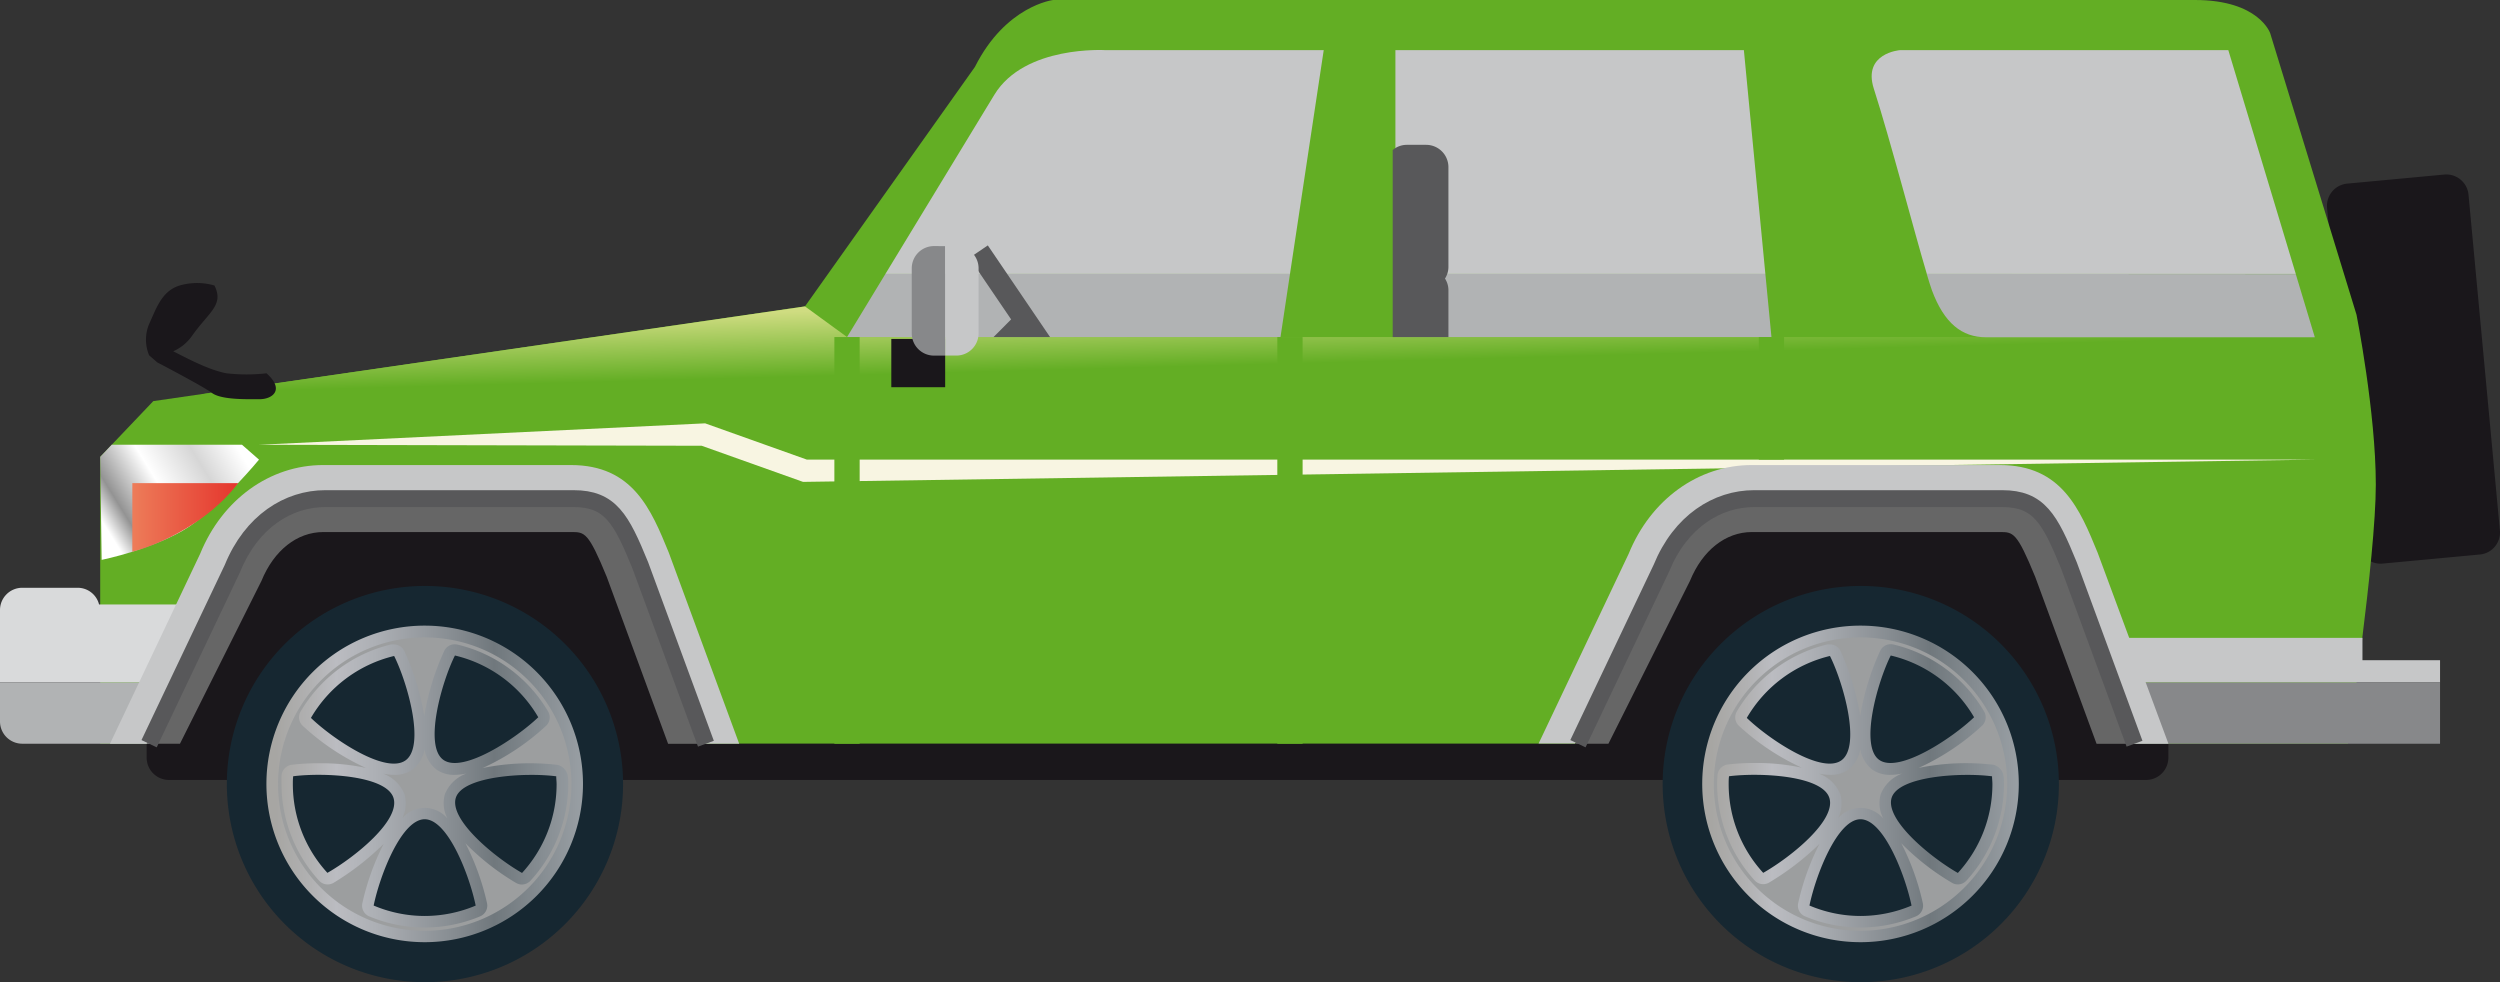 <svg xmlns="http://www.w3.org/2000/svg" xmlns:xlink="http://www.w3.org/1999/xlink" viewBox="0 0 479.52 188.43"><rect x="0" y="0" width="479.52" height="188.43" fill="#333333" stroke="none"/><defs><style>.cls-1{isolation:isolate;}.cls-2{fill:#1a171b;}.cls-15,.cls-3{fill:#63ae24;}.cls-4{fill:#d9dadb;}.cls-5{fill:#b1b3b4;}.cls-6{fill:#c6c7c8;}.cls-7{fill:#87888a;}.cls-8{fill:url(#中間色_3);}.cls-9{fill:url(#linear-gradient);}.cls-10{fill:url(#linear-gradient-2);}.cls-11{fill:#f8f5e2;mix-blend-mode:overlay;}.cls-12{fill:#666;}.cls-13{fill:none;stroke:#58585a;stroke-miterlimit:10;stroke-width:3.24px;}.cls-14{fill:#58585a;}.cls-15{mix-blend-mode:multiply;}.cls-16{fill:#162731;}.cls-17{fill:url(#白目);}.cls-18{fill:#9c9e9f;}.cls-19{fill:url(#白目-2);}</style><linearGradient id="中間色_3" x1="19.09" y1="99.19" x2="44.2" y2="83.7" gradientUnits="userSpaceOnUse"><stop offset="0" stop-color="#fff"/><stop offset="0.15" stop-color="#939393"/><stop offset="0.44" stop-color="#fff"/><stop offset="0.74" stop-color="#d6d6d6"/><stop offset="1" stop-color="#fff"/></linearGradient><linearGradient id="linear-gradient" x1="25.38" y1="99.25" x2="45.69" y2="99.25" gradientUnits="userSpaceOnUse"><stop offset="0" stop-color="#ed7c59"/><stop offset="1" stop-color="#e5352d"/></linearGradient><linearGradient id="linear-gradient-2" x1="236.61" y1="57.54" x2="236.94" y2="70.03" gradientUnits="userSpaceOnUse"><stop offset="0" stop-color="#cfdc81"/><stop offset="1" stop-color="#63ae24"/></linearGradient><linearGradient id="白目" x1="51.12" y1="150.4" x2="111.82" y2="150.4" gradientUnits="userSpaceOnUse"><stop offset="0.03" stop-color="#a7a6a3"/><stop offset="0.14" stop-color="#b1b1b2"/><stop offset="0.22" stop-color="#bbbcc1"/><stop offset="0.35" stop-color="#acafb4"/><stop offset="0.6" stop-color="#858b90"/><stop offset="0.72" stop-color="#70787d"/><stop offset="1" stop-color="#999fa4"/></linearGradient><linearGradient id="白目-2" x1="326.53" y1="150.4" x2="387.22" y2="150.4" xlink:href="#白目"/></defs><g class="cls-1"><g id="レイヤー_1" data-name="レイヤー 1"><path class="cls-2" d="M479.5,101.71a4.25,4.25,0,0,1-3.85,4.65L457,108.1a4.28,4.28,0,0,1-4.65-3.86l-6-64.37a4.27,4.27,0,0,1,3.86-4.65l18.62-1.74a4.28,4.28,0,0,1,4.65,3.86Z"/><path class="cls-2" d="M415.91,145.33a4.27,4.27,0,0,1-4.28,4.27H32.41a4.28,4.28,0,0,1-4.28-4.27V93.86a4.28,4.28,0,0,1,4.28-4.27H411.63a4.27,4.27,0,0,1,4.28,4.27Z"/><path class="cls-3" d="M452,60.37l-16.56-54S433.29,0,421,0H202s-9.09,1.07-15,12.83L154.4,58.77l-125,18.17L19.22,87.63v55h8.91l16-33.65c3.65-9,10.73-13.36,17.81-13.36h47.54c7.09,0,9.17,3.87,12.83,12.82l12.58,34.19H302.14l16-33.65c3.66-9,10.73-13.36,17.81-13.36h47.55c7.08,0,9.16,3.87,12.83,12.82l12.58,34.19h41.45s5.34-35.79,5.34-49.68S452,60.37,452,60.37Z"/><path class="cls-4" d="M39,115.94H19a4.23,4.23,0,0,0-4.07-3.2H4.27A4.27,4.27,0,0,0,0,117V130.9H33.91Z"/><path class="cls-5" d="M0,130.9v7.48a4.27,4.27,0,0,0,4.27,4.27H29.91l4-11.75Z"/><polygon class="cls-6" points="468.02 126.63 453.14 126.63 453.14 122.35 401.77 122.35 404.79 130.9 468.02 130.9 468.02 126.63"/><polygon class="cls-7" points="404.79 130.9 408.94 142.66 468.02 142.66 468.02 130.9 404.79 130.9"/><path class="cls-8" d="M49.68,88.16s-7,8.54-13.36,12.82-16.82,6.41-16.82,6.41l-.28-19.76,2.2-2.32h25Z"/><path class="cls-9" d="M45.69,92.67H25.38v13.16S37.92,102.76,45.69,92.67Z"/><polygon class="cls-10" points="38.99 75.54 434.89 64.65 162.47 64.65 154.4 58.77 38.99 75.54"/><polygon class="cls-11" points="154.03 92.43 134.59 85.5 49.68 85.31 135.25 81.2 154.77 88.16 443.98 88.16 154.03 92.43"/><polygon class="cls-6" points="334.49 9.62 267.65 9.62 267.65 52.54 338.61 52.54 334.49 9.62"/><polygon class="cls-5" points="267.65 52.54 267.65 64.65 339.78 64.65 338.61 52.54 267.65 52.54"/><path class="cls-6" d="M253.9,9.62H212.1s-15.56-1-21.37,8.55l-20.9,34.37h77.6Z"/><polygon class="cls-5" points="169.83 52.54 162.47 64.65 245.61 64.65 247.43 52.54 169.83 52.54"/><path class="cls-6" d="M427.41,9.62h-63s-7.17.56-5,7.38c3.19,9.94,7.81,27.66,10.17,35.54h70.77Z"/><path class="cls-5" d="M369.56,52.54c.41,1.38.76,2.48,1,3.15,2.34,6.29,5.74,9,10.35,9H444l-3.65-12.11Z"/><path class="cls-12" d="M109.51,95.64H62c-7.08,0-14.16,4.41-17.81,13.36l-16,33.65h6.33l15.63-31.23c2.4-5.87,6.84-9.37,11.88-9.37h47.54c2.59,0,3.28,0,6.82,8.62l11.76,32h6.83l-12.58-34.19C118.68,99.51,116.6,95.64,109.51,95.64Z"/><path class="cls-6" d="M128.28,106c-3.38-8.26-6.87-16.8-18.77-16.8H62c-10.28,0-19.37,6.64-23.6,17L21.1,142.65h7l16-33.65c3.65-9,10.73-13.36,17.81-13.36h47.54c7.09,0,9.17,3.87,12.83,12.82l12.58,34.19h6.92Z"/><path class="cls-13" d="M28.6,142.65l16-33.65c3.65-9,10.72-13.36,17.8-13.36H110c7.08,0,9.17,3.87,12.82,12.82l12.58,34.19"/><path class="cls-12" d="M383.59,95.64H336c-7.09,0-14.15,4.41-17.81,13.36l-16,33.65h6.32l15.64-31.23c2.4-5.87,6.84-9.37,11.88-9.37h47.55c2.58,0,3.27,0,6.8,8.62l11.76,32H409l-12.58-34.19C392.75,99.51,390.67,95.64,383.59,95.64Z"/><path class="cls-6" d="M402.34,106c-3.38-8.26-6.87-16.8-18.75-16.8H336c-10.28,0-19.38,6.64-23.6,17l-17.28,36.41h7l16-33.65c3.66-9,10.72-13.36,17.81-13.36h47.55c7.08,0,9.16,3.87,12.82,12.82L409,142.65h6.92Z"/><path class="cls-13" d="M302.66,142.65l16-33.65c3.66-9,10.73-13.36,17.81-13.36h47.55c7.08,0,9.16,3.87,12.82,12.82l12.58,34.19"/><polygon class="cls-14" points="189.47 47.07 185.93 49.47 193.94 61.26 190.57 64.65 201.41 64.65 189.47 47.07"/><path class="cls-14" d="M277.82,32.06a4.28,4.28,0,0,0-4.28-4.28H269.8a4.17,4.17,0,0,0-2.67,1V64.65h10.69V55.57a4.15,4.15,0,0,0-.66-2.14,4.15,4.15,0,0,0,.66-2.14Z"/><rect class="cls-15" x="160.04" y="64.65" width="4.85" height="78.01"/><rect class="cls-15" x="245" y="64.65" width="4.85" height="78.01"/><rect class="cls-15" x="337.35" y="64.65" width="4.85" height="23.51"/><path class="cls-16" d="M119.51,150.39a38,38,0,1,1-38-38A38,38,0,0,1,119.51,150.39Z"/><path class="cls-17" d="M81.47,120a30.36,30.36,0,1,0,30.35,30.36A30.35,30.35,0,0,0,81.47,120Zm21.79,17.56c-4.17,4-14.5,10.89-18.24,8.17s-.32-14.87,2.24-20A25.24,25.24,0,0,1,103.26,137.6ZM75.6,125.82c2.55,5.11,6,17.21,2.22,20s-14-4.08-18.18-8.12A25.33,25.33,0,0,1,75.6,125.82ZM56.17,150.4c0-.51,0-1,.07-1.51,5.87-.74,17.84-.17,19.23,4.14s-7.41,11.39-12.67,14.39A25.18,25.18,0,0,1,56.17,150.4Zm25.3,25.29a25.14,25.14,0,0,1-9.8-2c1.23-5.92,5.37-16.55,9.79-16.55s8.56,10.65,9.78,16.56A25.21,25.21,0,0,1,81.47,175.69Zm18.66-8.25c-5.26-3-14-10.21-12.7-14.41s13.4-4.89,19.26-4.13c0,.49.07,1,.07,1.5A25.18,25.18,0,0,1,100.13,167.44Z"/><path class="cls-18" d="M81.47,178.54a28.14,28.14,0,1,1,28.14-28.14A28.18,28.18,0,0,1,81.47,178.54ZM73.6,161.85a47.31,47.31,0,0,0-4.1,11.42,2.22,2.22,0,0,0,1.31,2.49,27.55,27.55,0,0,0,21.29,0,2.23,2.23,0,0,0,1.32-2.49,47.76,47.76,0,0,0-4.16-11.54A47,47,0,0,0,99,169.36a2.17,2.17,0,0,0,1.1.3,2.28,2.28,0,0,0,1.64-.72A27.51,27.51,0,0,0,109,150.4c0-.43,0-.86-.06-1.28a2.62,2.62,0,0,0-2-2.41,45.33,45.33,0,0,0-14.38.61,45.7,45.7,0,0,0,12.21-8.13,2.2,2.2,0,0,0,.36-2.72,27.58,27.58,0,0,0-17.39-12.83,3.07,3.07,0,0,0-.51-.06,2.22,2.22,0,0,0-2,1.22,49.06,49.06,0,0,0-3.86,12.55,49.29,49.29,0,0,0-3.84-12.53,2.22,2.22,0,0,0-2-1.21,2.29,2.29,0,0,0-.52,0,27.67,27.67,0,0,0-17.35,12.87,2.2,2.2,0,0,0,.38,2.71A45.53,45.53,0,0,0,70.2,147.3a41,41,0,0,0-9.06-.9,42.52,42.52,0,0,0-5.17.29A2.25,2.25,0,0,0,54,148.76C54,149.54,54,150,54,150.4a27.46,27.46,0,0,0,7.21,18.52,2.18,2.18,0,0,0,1.64.72,2.32,2.32,0,0,0,1.1-.29A51.62,51.62,0,0,0,73.6,161.85ZM85.83,157a5.7,5.7,0,0,0-8.66-.07,6.43,6.43,0,0,0,.43-4.55,7.06,7.06,0,0,0-4.13-4,10.1,10.1,0,0,0,2.14.24,5.83,5.83,0,0,0,3.51-1,6.23,6.23,0,0,0,2.3-3.9,6.25,6.25,0,0,0,2.31,3.9,5.8,5.8,0,0,0,3.5,1,10.4,10.4,0,0,0,2.28-.27,7,7,0,0,0-4.18,4A6.31,6.31,0,0,0,85.83,157Z"/><path class="cls-16" d="M394.91,150.39a38,38,0,1,1-38-38A38,38,0,0,1,394.91,150.39Z"/><path class="cls-19" d="M356.87,120a30.36,30.36,0,1,0,30.35,30.36A30.35,30.35,0,0,0,356.87,120Zm21.79,17.56c-4.17,4-14.5,10.89-18.24,8.17s-.32-14.87,2.24-20A25.24,25.24,0,0,1,378.66,137.6ZM351,125.82c2.55,5.11,6,17.21,2.22,20s-14-4.08-18.17-8.12A25.29,25.29,0,0,1,351,125.82ZM331.57,150.4c0-.51,0-1,.07-1.51,5.87-.74,17.84-.17,19.24,4.14s-7.42,11.39-12.68,14.39A25.18,25.18,0,0,1,331.57,150.4Zm25.3,25.29a25.14,25.14,0,0,1-9.8-2c1.23-5.92,5.37-16.55,9.79-16.55s8.56,10.65,9.79,16.56A25.29,25.29,0,0,1,356.87,175.69Zm18.66-8.25c-5.26-3-14-10.21-12.7-14.41s13.4-4.89,19.26-4.13c0,.49.07,1,.07,1.5A25.18,25.18,0,0,1,375.53,167.44Z"/><path class="cls-18" d="M356.87,178.54A28.14,28.14,0,1,1,385,150.4,28.18,28.18,0,0,1,356.87,178.54ZM349,161.85a47.31,47.31,0,0,0-4.1,11.42,2.22,2.22,0,0,0,1.31,2.49,27.55,27.55,0,0,0,21.29,0,2.23,2.23,0,0,0,1.32-2.49,47.66,47.66,0,0,0-4.15-11.54,46.77,46.77,0,0,0,9.76,7.61,2.19,2.19,0,0,0,1.1.3,2.28,2.28,0,0,0,1.64-.72,27.46,27.46,0,0,0,7.21-18.54c0-.43,0-.86-.05-1.28a2.64,2.64,0,0,0-1.95-2.41,45.39,45.39,0,0,0-14.39.61,45.7,45.7,0,0,0,12.21-8.13,2.2,2.2,0,0,0,.36-2.72,27.58,27.58,0,0,0-17.39-12.83,2.84,2.84,0,0,0-.51-.06,2.22,2.22,0,0,0-2,1.22,49.06,49.06,0,0,0-3.86,12.55A49.29,49.29,0,0,0,353,124.82a2.22,2.22,0,0,0-2-1.21,2.29,2.29,0,0,0-.52,0,27.67,27.67,0,0,0-17.35,12.87,2.21,2.21,0,0,0,.38,2.71,45.7,45.7,0,0,0,12.09,8.06,41,41,0,0,0-9.06-.9,42.52,42.52,0,0,0-5.17.29,2.26,2.26,0,0,0-1.94,2.07c-.05.78-.07,1.21-.07,1.64a27.45,27.45,0,0,0,7.2,18.52,2.18,2.18,0,0,0,1.64.72,2.29,2.29,0,0,0,1.1-.29A51.62,51.62,0,0,0,349,161.85ZM361.23,157a5.7,5.7,0,0,0-8.66-.07,6.43,6.43,0,0,0,.43-4.55,7,7,0,0,0-4.13-4,10.17,10.17,0,0,0,2.14.24,5.83,5.83,0,0,0,3.51-1,6.23,6.23,0,0,0,2.3-3.9,6.25,6.25,0,0,0,2.31,3.9,5.82,5.82,0,0,0,3.5,1,10.33,10.33,0,0,0,2.28-.27,7,7,0,0,0-4.18,4A6.31,6.31,0,0,0,361.23,157Z"/><rect class="cls-2" x="170.96" y="65.01" width="10.33" height="9.26"/><path class="cls-7" d="M179.15,47.2a4.27,4.27,0,0,0-4.27,4.27V63.94a4.27,4.27,0,0,0,4.27,4.27h2.14v-21Z"/><path class="cls-6" d="M183.43,47.2h-2.14v21h2.14a4.27,4.27,0,0,0,4.27-4.27V51.47A4.27,4.27,0,0,0,183.43,47.2Z"/><path class="cls-2" d="M51.12,71.6a33.58,33.58,0,0,1-7.69,0c-3.58-.67-8.09-3.18-10.21-4.22a8.66,8.66,0,0,0,3.64-3c3.21-4.54,6.15-5.88,4.27-9.62a12,12,0,0,0-6.67,0C31,55.83,30,59.13,28.6,62.15a7.81,7.81,0,0,0,0,6l1.58,1.37s8.65,4.5,10.47,5.85,6.76,1.2,9.16,1.2S54.7,74.8,51.12,71.6Z"/></g></g></svg>